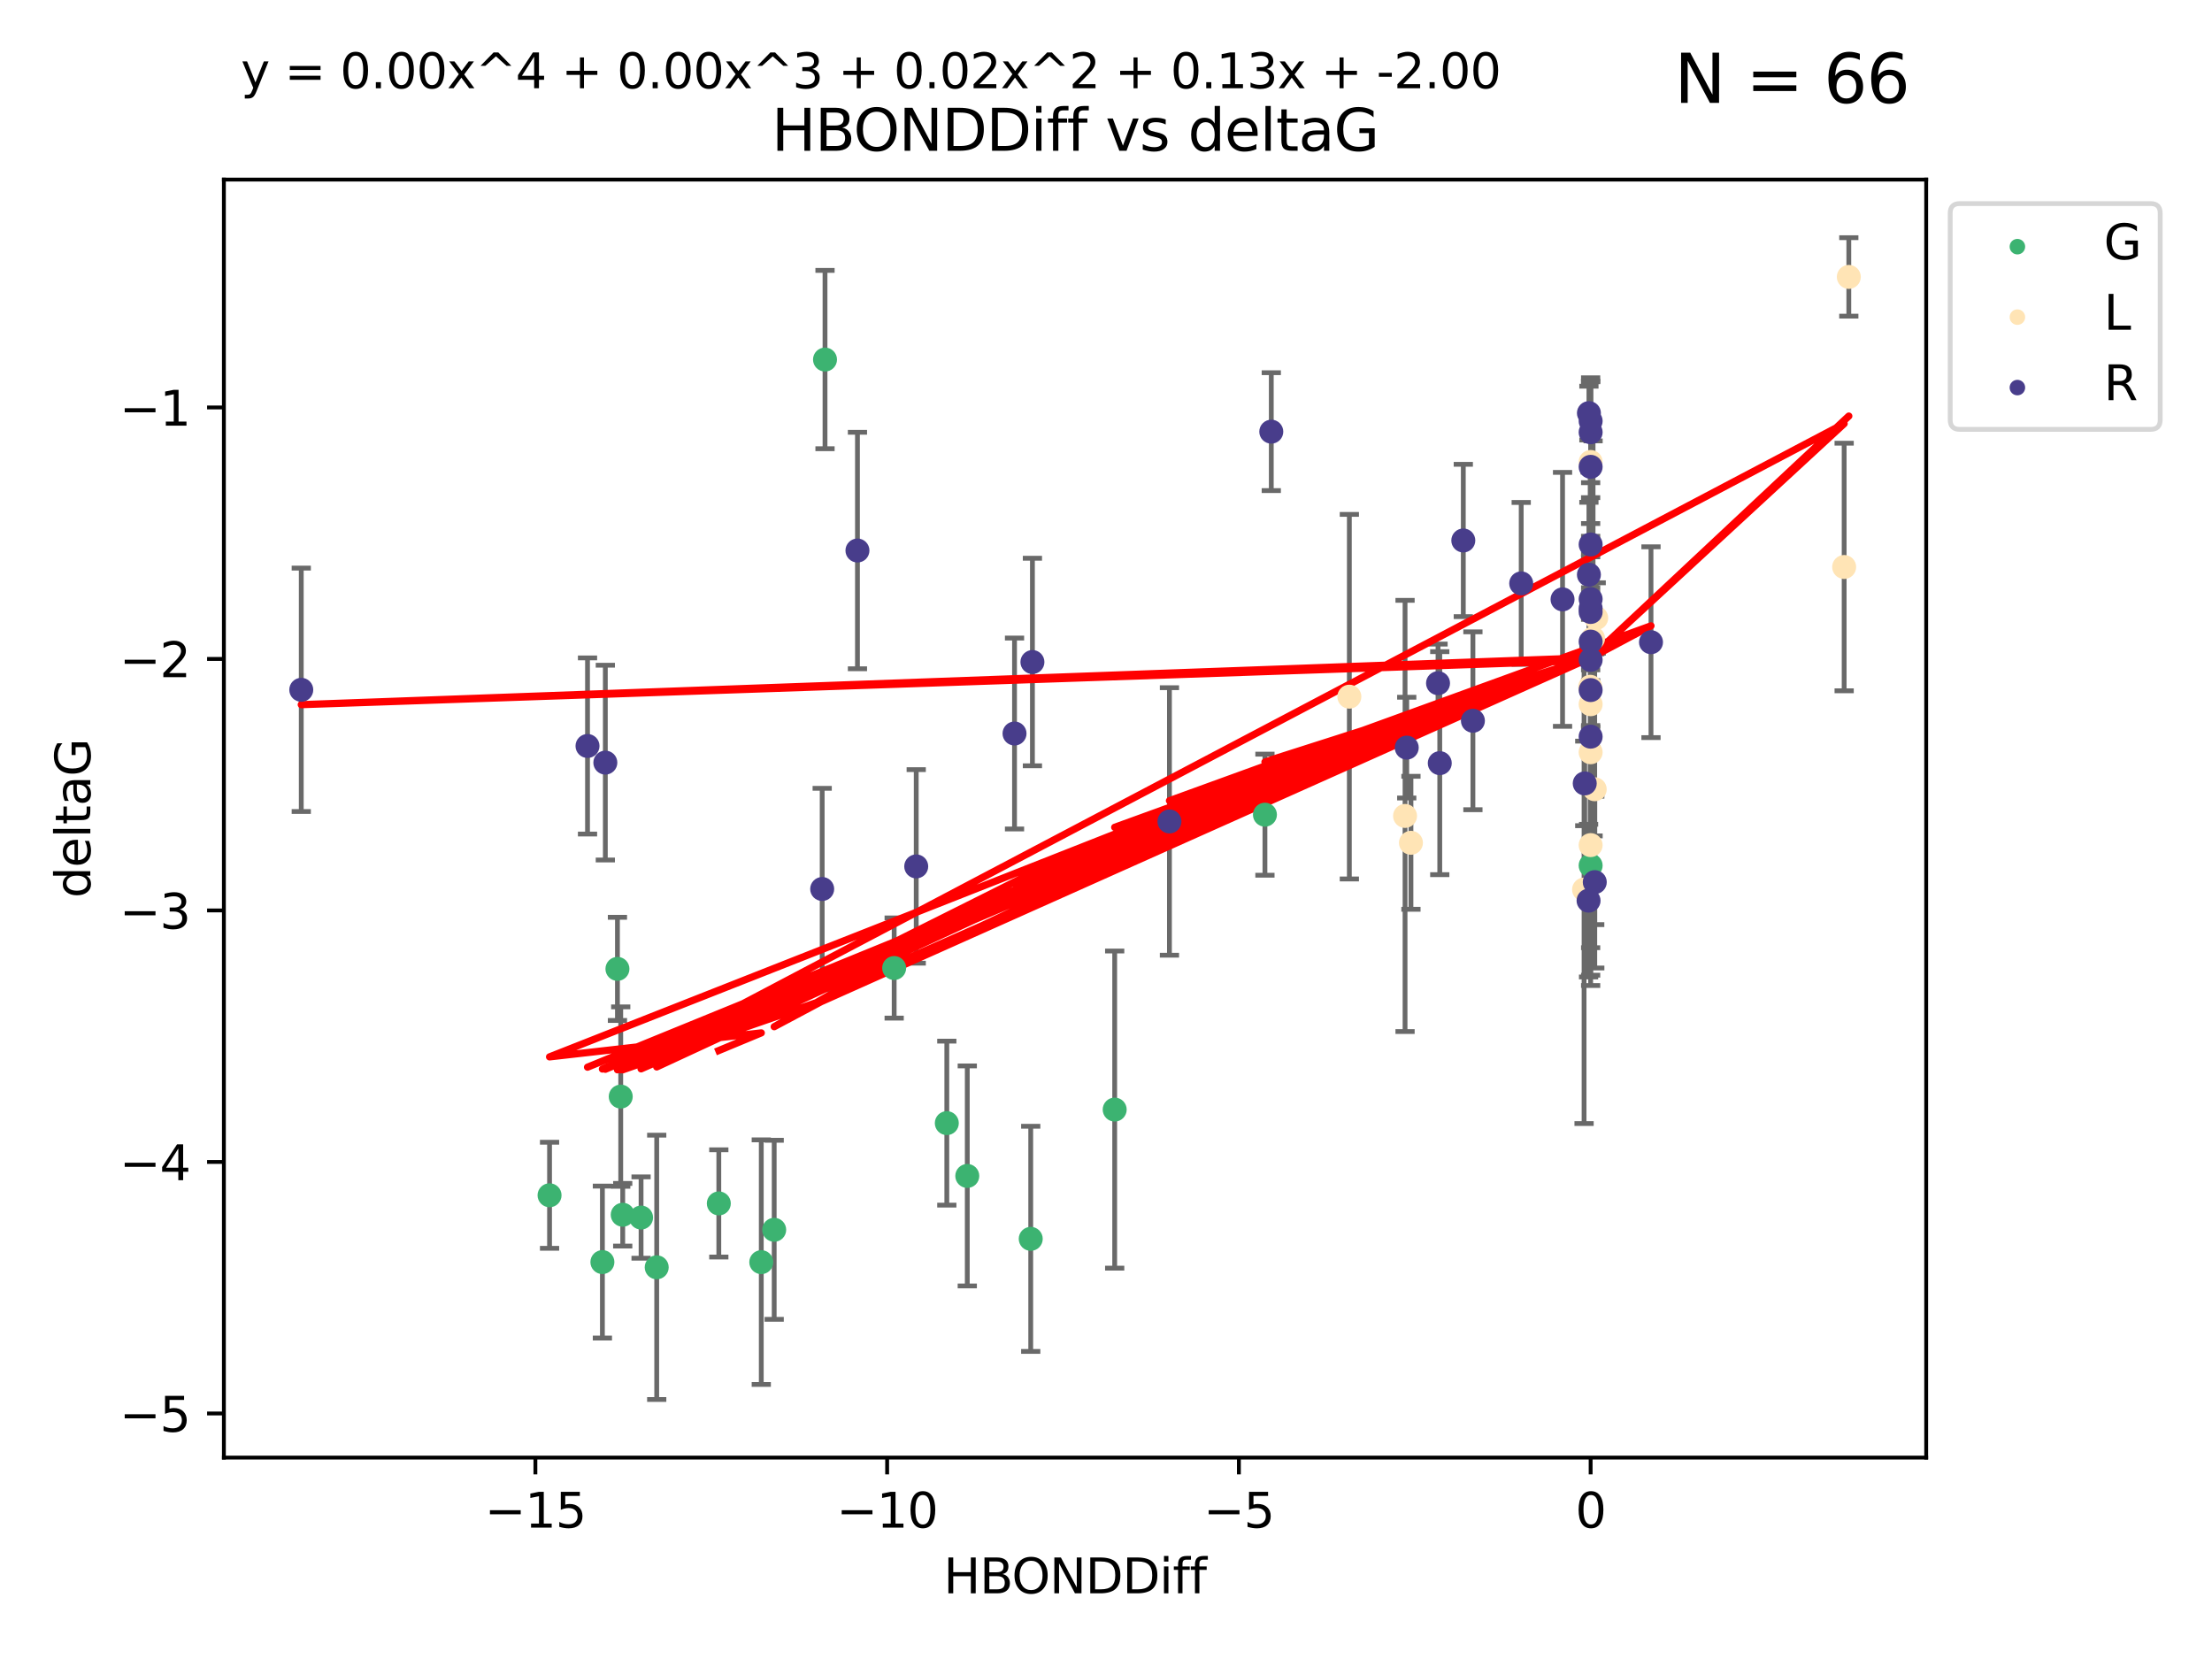 <?xml version="1.0" encoding="utf-8" standalone="no"?>
<!DOCTYPE svg PUBLIC "-//W3C//DTD SVG 1.1//EN"
  "http://www.w3.org/Graphics/SVG/1.1/DTD/svg11.dtd">
<svg xmlns:xlink="http://www.w3.org/1999/xlink" width="460.8pt" height="345.6pt" viewBox="0 0 460.8 345.6" xmlns="http://www.w3.org/2000/svg" version="1.1">
 <defs>
  <style type="text/css">*{stroke-linejoin: round; stroke-linecap: butt}</style>
 </defs>
 <g id="figure_1">
  <g id="patch_1">
   <path d="M 0 345.6 
L 460.8 345.6 
L 460.8 0 
L 0 0 
z
" style="fill: #ffffff"/>
  </g>
  <g id="axes_1">
   <g id="patch_2">
    <path d="M 46.64 303.64 
L 401.26 303.64 
L 401.26 37.411 
L 46.64 37.411 
z
" style="fill: #ffffff"/>
   </g>
   <g id="PathCollection_1">
    <defs>
     <path id="m10fe4243b0" d="M 0 1.118 
C 0.297 1.118 0.581 1 0.791 0.791 
C 1 0.581 1.118 0.297 1.118 0 
C 1.118 -0.297 1 -0.581 0.791 -0.791 
C 0.581 -1 0.297 -1.118 0 -1.118 
C -0.297 -1.118 -0.581 -1 -0.791 -0.791 
C -1 -0.581 -1.118 -0.297 -1.118 0 
C -1.118 0.297 -1 0.581 -0.791 0.791 
C -0.581 1 -0.297 1.118 0 1.118 
z
" style="stroke: #3cb371"/>
    </defs>
    <g clip-path="url(#pf12777d9f5)">
     <use xlink:href="#m10fe4243b0" x="149.742" y="250.694" style="fill: #3cb371; stroke: #3cb371"/>
     <use xlink:href="#m10fe4243b0" x="158.588" y="262.93" style="fill: #3cb371; stroke: #3cb371"/>
     <use xlink:href="#m10fe4243b0" x="114.482" y="248.997" style="fill: #3cb371; stroke: #3cb371"/>
     <use xlink:href="#m10fe4243b0" x="136.806" y="264.006" style="fill: #3cb371; stroke: #3cb371"/>
     <use xlink:href="#m10fe4243b0" x="214.72" y="258.074" style="fill: #3cb371; stroke: #3cb371"/>
     <use xlink:href="#m10fe4243b0" x="133.548" y="253.637" style="fill: #3cb371; stroke: #3cb371"/>
     <use xlink:href="#m10fe4243b0" x="186.272" y="201.658" style="fill: #3cb371; stroke: #3cb371"/>
     <use xlink:href="#m10fe4243b0" x="161.279" y="256.189" style="fill: #3cb371; stroke: #3cb371"/>
     <use xlink:href="#m10fe4243b0" x="171.865" y="74.901" style="fill: #3cb371; stroke: #3cb371"/>
     <use xlink:href="#m10fe4243b0" x="129.724" y="253.055" style="fill: #3cb371; stroke: #3cb371"/>
     <use xlink:href="#m10fe4243b0" x="201.503" y="244.969" style="fill: #3cb371; stroke: #3cb371"/>
     <use xlink:href="#m10fe4243b0" x="125.491" y="262.915" style="fill: #3cb371; stroke: #3cb371"/>
     <use xlink:href="#m10fe4243b0" x="197.238" y="233.968" style="fill: #3cb371; stroke: #3cb371"/>
     <use xlink:href="#m10fe4243b0" x="128.625" y="201.836" style="fill: #3cb371; stroke: #3cb371"/>
     <use xlink:href="#m10fe4243b0" x="129.31" y="228.439" style="fill: #3cb371; stroke: #3cb371"/>
     <use xlink:href="#m10fe4243b0" x="263.509" y="169.713" style="fill: #3cb371; stroke: #3cb371"/>
     <use xlink:href="#m10fe4243b0" x="232.21" y="231.145" style="fill: #3cb371; stroke: #3cb371"/>
     <use xlink:href="#m10fe4243b0" x="331.359" y="180.303" style="fill: #3cb371; stroke: #3cb371"/>
    </g>
   </g>
   <g id="PathCollection_2">
    <defs>
     <path id="mf3237e0214" d="M 0 1.118 
C 0.297 1.118 0.581 1 0.791 0.791 
C 1 0.581 1.118 0.297 1.118 0 
C 1.118 -0.297 1 -0.581 0.791 -0.791 
C 0.581 -1 0.297 -1.118 0 -1.118 
C -0.297 -1.118 -0.581 -1 -0.791 -0.791 
C -1 -0.581 -1.118 -0.297 -1.118 0 
C -1.118 0.297 -1 0.581 -0.791 0.791 
C -0.581 1 -0.297 1.118 0 1.118 
z
" style="stroke: #ffe4b5"/>
    </defs>
    <g clip-path="url(#pf12777d9f5)">
     <use xlink:href="#mf3237e0214" x="293.926" y="175.57" style="fill: #ffe4b5; stroke: #ffe4b5"/>
     <use xlink:href="#mf3237e0214" x="292.699" y="169.975" style="fill: #ffe4b5; stroke: #ffe4b5"/>
     <use xlink:href="#mf3237e0214" x="384.171" y="118.114" style="fill: #ffe4b5; stroke: #ffe4b5"/>
     <use xlink:href="#mf3237e0214" x="331.268" y="143.071" style="fill: #ffe4b5; stroke: #ffe4b5"/>
     <use xlink:href="#mf3237e0214" x="331.359" y="96.238" style="fill: #ffe4b5; stroke: #ffe4b5"/>
     <use xlink:href="#mf3237e0214" x="281.095" y="145.132" style="fill: #ffe4b5; stroke: #ffe4b5"/>
     <use xlink:href="#mf3237e0214" x="331.359" y="176.053" style="fill: #ffe4b5; stroke: #ffe4b5"/>
     <use xlink:href="#mf3237e0214" x="329.989" y="185.314" style="fill: #ffe4b5; stroke: #ffe4b5"/>
     <use xlink:href="#mf3237e0214" x="332.52" y="128.736" style="fill: #ffe4b5; stroke: #ffe4b5"/>
     <use xlink:href="#mf3237e0214" x="331.866" y="132.989" style="fill: #ffe4b5; stroke: #ffe4b5"/>
     <use xlink:href="#mf3237e0214" x="332.208" y="164.417" style="fill: #ffe4b5; stroke: #ffe4b5"/>
     <use xlink:href="#mf3237e0214" x="385.141" y="57.685" style="fill: #ffe4b5; stroke: #ffe4b5"/>
     <use xlink:href="#mf3237e0214" x="331.359" y="156.709" style="fill: #ffe4b5; stroke: #ffe4b5"/>
     <use xlink:href="#mf3237e0214" x="331.359" y="146.704" style="fill: #ffe4b5; stroke: #ffe4b5"/>
    </g>
   </g>
   <g id="PathCollection_3">
    <defs>
     <path id="m2fef9e3916" d="M 0 1.118 
C 0.297 1.118 0.581 1 0.791 0.791 
C 1 0.581 1.118 0.297 1.118 0 
C 1.118 -0.297 1 -0.581 0.791 -0.791 
C 0.581 -1 0.297 -1.118 0 -1.118 
C -0.297 -1.118 -0.581 -1 -0.791 -0.791 
C -1 -0.581 -1.118 -0.297 -1.118 0 
C -1.118 0.297 -1 0.581 -0.791 0.791 
C -0.581 1 -0.297 1.118 0 1.118 
z
" style="stroke: #483d8b"/>
    </defs>
    <g clip-path="url(#pf12777d9f5)">
     <use xlink:href="#m2fef9e3916" x="62.759" y="143.699" style="fill: #483d8b; stroke: #483d8b"/>
     <use xlink:href="#m2fef9e3916" x="331.359" y="127.483" style="fill: #483d8b; stroke: #483d8b"/>
     <use xlink:href="#m2fef9e3916" x="299.93" y="158.979" style="fill: #483d8b; stroke: #483d8b"/>
     <use xlink:href="#m2fef9e3916" x="171.276" y="185.193" style="fill: #483d8b; stroke: #483d8b"/>
     <use xlink:href="#m2fef9e3916" x="331.359" y="133.656" style="fill: #483d8b; stroke: #483d8b"/>
     <use xlink:href="#m2fef9e3916" x="331.002" y="86.058" style="fill: #483d8b; stroke: #483d8b"/>
     <use xlink:href="#m2fef9e3916" x="330.13" y="163.201" style="fill: #483d8b; stroke: #483d8b"/>
     <use xlink:href="#m2fef9e3916" x="331.359" y="153.462" style="fill: #483d8b; stroke: #483d8b"/>
     <use xlink:href="#m2fef9e3916" x="178.623" y="114.683" style="fill: #483d8b; stroke: #483d8b"/>
     <use xlink:href="#m2fef9e3916" x="325.507" y="124.86" style="fill: #483d8b; stroke: #483d8b"/>
     <use xlink:href="#m2fef9e3916" x="331" y="119.716" style="fill: #483d8b; stroke: #483d8b"/>
     <use xlink:href="#m2fef9e3916" x="190.866" y="180.487" style="fill: #483d8b; stroke: #483d8b"/>
     <use xlink:href="#m2fef9e3916" x="331.359" y="90.044" style="fill: #483d8b; stroke: #483d8b"/>
     <use xlink:href="#m2fef9e3916" x="215.073" y="137.913" style="fill: #483d8b; stroke: #483d8b"/>
     <use xlink:href="#m2fef9e3916" x="331.359" y="137.465" style="fill: #483d8b; stroke: #483d8b"/>
     <use xlink:href="#m2fef9e3916" x="304.833" y="112.59" style="fill: #483d8b; stroke: #483d8b"/>
     <use xlink:href="#m2fef9e3916" x="332.221" y="183.764" style="fill: #483d8b; stroke: #483d8b"/>
     <use xlink:href="#m2fef9e3916" x="211.344" y="152.804" style="fill: #483d8b; stroke: #483d8b"/>
     <use xlink:href="#m2fef9e3916" x="293.049" y="155.744" style="fill: #483d8b; stroke: #483d8b"/>
     <use xlink:href="#m2fef9e3916" x="126.102" y="158.866" style="fill: #483d8b; stroke: #483d8b"/>
     <use xlink:href="#m2fef9e3916" x="331.359" y="97.249" style="fill: #483d8b; stroke: #483d8b"/>
     <use xlink:href="#m2fef9e3916" x="343.932" y="133.784" style="fill: #483d8b; stroke: #483d8b"/>
     <use xlink:href="#m2fef9e3916" x="243.617" y="171.123" style="fill: #483d8b; stroke: #483d8b"/>
     <use xlink:href="#m2fef9e3916" x="331.359" y="124.794" style="fill: #483d8b; stroke: #483d8b"/>
     <use xlink:href="#m2fef9e3916" x="122.39" y="155.401" style="fill: #483d8b; stroke: #483d8b"/>
     <use xlink:href="#m2fef9e3916" x="331.359" y="87.707" style="fill: #483d8b; stroke: #483d8b"/>
     <use xlink:href="#m2fef9e3916" x="299.568" y="142.319" style="fill: #483d8b; stroke: #483d8b"/>
     <use xlink:href="#m2fef9e3916" x="316.895" y="121.532" style="fill: #483d8b; stroke: #483d8b"/>
     <use xlink:href="#m2fef9e3916" x="306.835" y="150.149" style="fill: #483d8b; stroke: #483d8b"/>
     <use xlink:href="#m2fef9e3916" x="331.359" y="143.755" style="fill: #483d8b; stroke: #483d8b"/>
     <use xlink:href="#m2fef9e3916" x="264.832" y="89.923" style="fill: #483d8b; stroke: #483d8b"/>
     <use xlink:href="#m2fef9e3916" x="331.359" y="113.422" style="fill: #483d8b; stroke: #483d8b"/>
     <use xlink:href="#m2fef9e3916" x="330.927" y="187.62" style="fill: #483d8b; stroke: #483d8b"/>
     <use xlink:href="#m2fef9e3916" x="331.359" y="126.741" style="fill: #483d8b; stroke: #483d8b"/>
    </g>
   </g>
   <g id="matplotlib.axis_1">
    <g id="xtick_1">
     <g id="line2d_1">
      <defs>
       <path id="m570cec8654" d="M 0 0 
L 0 3.5 
" style="stroke: #000000; stroke-width: 0.8"/>
      </defs>
      <g>
       <use xlink:href="#m570cec8654" x="111.532" y="303.64" style="stroke: #000000; stroke-width: 0.8"/>
      </g>
     </g>
     <g id="text_1">
      <!-- −15 -->
      <g transform="translate(100.979 318.238)scale(0.1 -0.1)">
       <defs>
        <path id="DejaVuSans-2212" d="M 678 2272 
L 4684 2272 
L 4684 1741 
L 678 1741 
L 678 2272 
z
" transform="scale(0.016)"/>
        <path id="DejaVuSans-31" d="M 794 531 
L 1825 531 
L 1825 4091 
L 703 3866 
L 703 4441 
L 1819 4666 
L 2450 4666 
L 2450 531 
L 3481 531 
L 3481 0 
L 794 0 
L 794 531 
z
" transform="scale(0.016)"/>
        <path id="DejaVuSans-35" d="M 691 4666 
L 3169 4666 
L 3169 4134 
L 1269 4134 
L 1269 2991 
Q 1406 3038 1543 3061 
Q 1681 3084 1819 3084 
Q 2600 3084 3056 2656 
Q 3513 2228 3513 1497 
Q 3513 744 3044 326 
Q 2575 -91 1722 -91 
Q 1428 -91 1123 -41 
Q 819 9 494 109 
L 494 744 
Q 775 591 1075 516 
Q 1375 441 1709 441 
Q 2250 441 2565 725 
Q 2881 1009 2881 1497 
Q 2881 1984 2565 2268 
Q 2250 2553 1709 2553 
Q 1456 2553 1204 2497 
Q 953 2441 691 2322 
L 691 4666 
z
" transform="scale(0.016)"/>
       </defs>
       <use xlink:href="#DejaVuSans-2212"/>
       <use xlink:href="#DejaVuSans-31" x="83.789"/>
       <use xlink:href="#DejaVuSans-35" x="147.412"/>
      </g>
     </g>
    </g>
    <g id="xtick_2">
     <g id="line2d_2">
      <g>
       <use xlink:href="#m570cec8654" x="184.807" y="303.64" style="stroke: #000000; stroke-width: 0.8"/>
      </g>
     </g>
     <g id="text_2">
      <!-- −10 -->
      <g transform="translate(174.255 318.238)scale(0.1 -0.1)">
       <defs>
        <path id="DejaVuSans-30" d="M 2034 4250 
Q 1547 4250 1301 3770 
Q 1056 3291 1056 2328 
Q 1056 1369 1301 889 
Q 1547 409 2034 409 
Q 2525 409 2770 889 
Q 3016 1369 3016 2328 
Q 3016 3291 2770 3770 
Q 2525 4250 2034 4250 
z
M 2034 4750 
Q 2819 4750 3233 4129 
Q 3647 3509 3647 2328 
Q 3647 1150 3233 529 
Q 2819 -91 2034 -91 
Q 1250 -91 836 529 
Q 422 1150 422 2328 
Q 422 3509 836 4129 
Q 1250 4750 2034 4750 
z
" transform="scale(0.016)"/>
       </defs>
       <use xlink:href="#DejaVuSans-2212"/>
       <use xlink:href="#DejaVuSans-31" x="83.789"/>
       <use xlink:href="#DejaVuSans-30" x="147.412"/>
      </g>
     </g>
    </g>
    <g id="xtick_3">
     <g id="line2d_3">
      <g>
       <use xlink:href="#m570cec8654" x="258.083" y="303.64" style="stroke: #000000; stroke-width: 0.8"/>
      </g>
     </g>
     <g id="text_3">
      <!-- −5 -->
      <g transform="translate(250.712 318.238)scale(0.1 -0.1)">
       <use xlink:href="#DejaVuSans-2212"/>
       <use xlink:href="#DejaVuSans-35" x="83.789"/>
      </g>
     </g>
    </g>
    <g id="xtick_4">
     <g id="line2d_4">
      <g>
       <use xlink:href="#m570cec8654" x="331.359" y="303.64" style="stroke: #000000; stroke-width: 0.8"/>
      </g>
     </g>
     <g id="text_4">
      <!-- 0 -->
      <g transform="translate(328.178 318.238)scale(0.1 -0.1)">
       <use xlink:href="#DejaVuSans-30"/>
      </g>
     </g>
    </g>
    <g id="text_5">
     <!-- HBONDDiff -->
     <g transform="translate(196.561 331.917)scale(0.1 -0.1)">
      <defs>
       <path id="DejaVuSans-48" d="M 628 4666 
L 1259 4666 
L 1259 2753 
L 3553 2753 
L 3553 4666 
L 4184 4666 
L 4184 0 
L 3553 0 
L 3553 2222 
L 1259 2222 
L 1259 0 
L 628 0 
L 628 4666 
z
" transform="scale(0.016)"/>
       <path id="DejaVuSans-42" d="M 1259 2228 
L 1259 519 
L 2272 519 
Q 2781 519 3026 730 
Q 3272 941 3272 1375 
Q 3272 1813 3026 2020 
Q 2781 2228 2272 2228 
L 1259 2228 
z
M 1259 4147 
L 1259 2741 
L 2194 2741 
Q 2656 2741 2882 2914 
Q 3109 3088 3109 3444 
Q 3109 3797 2882 3972 
Q 2656 4147 2194 4147 
L 1259 4147 
z
M 628 4666 
L 2241 4666 
Q 2963 4666 3353 4366 
Q 3744 4066 3744 3513 
Q 3744 3084 3544 2831 
Q 3344 2578 2956 2516 
Q 3422 2416 3680 2098 
Q 3938 1781 3938 1306 
Q 3938 681 3513 340 
Q 3088 0 2303 0 
L 628 0 
L 628 4666 
z
" transform="scale(0.016)"/>
       <path id="DejaVuSans-4f" d="M 2522 4238 
Q 1834 4238 1429 3725 
Q 1025 3213 1025 2328 
Q 1025 1447 1429 934 
Q 1834 422 2522 422 
Q 3209 422 3611 934 
Q 4013 1447 4013 2328 
Q 4013 3213 3611 3725 
Q 3209 4238 2522 4238 
z
M 2522 4750 
Q 3503 4750 4090 4092 
Q 4678 3434 4678 2328 
Q 4678 1225 4090 567 
Q 3503 -91 2522 -91 
Q 1538 -91 948 565 
Q 359 1222 359 2328 
Q 359 3434 948 4092 
Q 1538 4750 2522 4750 
z
" transform="scale(0.016)"/>
       <path id="DejaVuSans-4e" d="M 628 4666 
L 1478 4666 
L 3547 763 
L 3547 4666 
L 4159 4666 
L 4159 0 
L 3309 0 
L 1241 3903 
L 1241 0 
L 628 0 
L 628 4666 
z
" transform="scale(0.016)"/>
       <path id="DejaVuSans-44" d="M 1259 4147 
L 1259 519 
L 2022 519 
Q 2988 519 3436 956 
Q 3884 1394 3884 2338 
Q 3884 3275 3436 3711 
Q 2988 4147 2022 4147 
L 1259 4147 
z
M 628 4666 
L 1925 4666 
Q 3281 4666 3915 4102 
Q 4550 3538 4550 2338 
Q 4550 1131 3912 565 
Q 3275 0 1925 0 
L 628 0 
L 628 4666 
z
" transform="scale(0.016)"/>
       <path id="DejaVuSans-69" d="M 603 3500 
L 1178 3500 
L 1178 0 
L 603 0 
L 603 3500 
z
M 603 4863 
L 1178 4863 
L 1178 4134 
L 603 4134 
L 603 4863 
z
" transform="scale(0.016)"/>
       <path id="DejaVuSans-66" d="M 2375 4863 
L 2375 4384 
L 1825 4384 
Q 1516 4384 1395 4259 
Q 1275 4134 1275 3809 
L 1275 3500 
L 2222 3500 
L 2222 3053 
L 1275 3053 
L 1275 0 
L 697 0 
L 697 3053 
L 147 3053 
L 147 3500 
L 697 3500 
L 697 3744 
Q 697 4328 969 4595 
Q 1241 4863 1831 4863 
L 2375 4863 
z
" transform="scale(0.016)"/>
      </defs>
      <use xlink:href="#DejaVuSans-48"/>
      <use xlink:href="#DejaVuSans-42" x="75.195"/>
      <use xlink:href="#DejaVuSans-4f" x="142.049"/>
      <use xlink:href="#DejaVuSans-4e" x="220.76"/>
      <use xlink:href="#DejaVuSans-44" x="295.564"/>
      <use xlink:href="#DejaVuSans-44" x="372.566"/>
      <use xlink:href="#DejaVuSans-69" x="449.568"/>
      <use xlink:href="#DejaVuSans-66" x="477.352"/>
      <use xlink:href="#DejaVuSans-66" x="512.557"/>
     </g>
    </g>
   </g>
   <g id="matplotlib.axis_2">
    <g id="ytick_1">
     <g id="line2d_5">
      <defs>
       <path id="ma5cc51b45f" d="M 0 0 
L -3.5 0 
" style="stroke: #000000; stroke-width: 0.8"/>
      </defs>
      <g>
       <use xlink:href="#ma5cc51b45f" x="46.64" y="294.452" style="stroke: #000000; stroke-width: 0.8"/>
      </g>
     </g>
     <g id="text_6">
      <!-- −5 -->
      <g transform="translate(24.898 298.251)scale(0.1 -0.1)">
       <use xlink:href="#DejaVuSans-2212"/>
       <use xlink:href="#DejaVuSans-35" x="83.789"/>
      </g>
     </g>
    </g>
    <g id="ytick_2">
     <g id="line2d_6">
      <g>
       <use xlink:href="#ma5cc51b45f" x="46.64" y="242.057" style="stroke: #000000; stroke-width: 0.8"/>
      </g>
     </g>
     <g id="text_7">
      <!-- −4 -->
      <g transform="translate(24.898 245.857)scale(0.1 -0.1)">
       <defs>
        <path id="DejaVuSans-34" d="M 2419 4116 
L 825 1625 
L 2419 1625 
L 2419 4116 
z
M 2253 4666 
L 3047 4666 
L 3047 1625 
L 3713 1625 
L 3713 1100 
L 3047 1100 
L 3047 0 
L 2419 0 
L 2419 1100 
L 313 1100 
L 313 1709 
L 2253 4666 
z
" transform="scale(0.016)"/>
       </defs>
       <use xlink:href="#DejaVuSans-2212"/>
       <use xlink:href="#DejaVuSans-34" x="83.789"/>
      </g>
     </g>
    </g>
    <g id="ytick_3">
     <g id="line2d_7">
      <g>
       <use xlink:href="#ma5cc51b45f" x="46.64" y="189.663" style="stroke: #000000; stroke-width: 0.8"/>
      </g>
     </g>
     <g id="text_8">
      <!-- −3 -->
      <g transform="translate(24.898 193.462)scale(0.1 -0.1)">
       <defs>
        <path id="DejaVuSans-33" d="M 2597 2516 
Q 3050 2419 3304 2112 
Q 3559 1806 3559 1356 
Q 3559 666 3084 287 
Q 2609 -91 1734 -91 
Q 1441 -91 1130 -33 
Q 819 25 488 141 
L 488 750 
Q 750 597 1062 519 
Q 1375 441 1716 441 
Q 2309 441 2620 675 
Q 2931 909 2931 1356 
Q 2931 1769 2642 2001 
Q 2353 2234 1838 2234 
L 1294 2234 
L 1294 2753 
L 1863 2753 
Q 2328 2753 2575 2939 
Q 2822 3125 2822 3475 
Q 2822 3834 2567 4026 
Q 2313 4219 1838 4219 
Q 1578 4219 1281 4162 
Q 984 4106 628 3988 
L 628 4550 
Q 988 4650 1302 4700 
Q 1616 4750 1894 4750 
Q 2613 4750 3031 4423 
Q 3450 4097 3450 3541 
Q 3450 3153 3228 2886 
Q 3006 2619 2597 2516 
z
" transform="scale(0.016)"/>
       </defs>
       <use xlink:href="#DejaVuSans-2212"/>
       <use xlink:href="#DejaVuSans-33" x="83.789"/>
      </g>
     </g>
    </g>
    <g id="ytick_4">
     <g id="line2d_8">
      <g>
       <use xlink:href="#ma5cc51b45f" x="46.64" y="137.269" style="stroke: #000000; stroke-width: 0.8"/>
      </g>
     </g>
     <g id="text_9">
      <!-- −2 -->
      <g transform="translate(24.898 141.068)scale(0.1 -0.1)">
       <defs>
        <path id="DejaVuSans-32" d="M 1228 531 
L 3431 531 
L 3431 0 
L 469 0 
L 469 531 
Q 828 903 1448 1529 
Q 2069 2156 2228 2338 
Q 2531 2678 2651 2914 
Q 2772 3150 2772 3378 
Q 2772 3750 2511 3984 
Q 2250 4219 1831 4219 
Q 1534 4219 1204 4116 
Q 875 4013 500 3803 
L 500 4441 
Q 881 4594 1212 4672 
Q 1544 4750 1819 4750 
Q 2544 4750 2975 4387 
Q 3406 4025 3406 3419 
Q 3406 3131 3298 2873 
Q 3191 2616 2906 2266 
Q 2828 2175 2409 1742 
Q 1991 1309 1228 531 
z
" transform="scale(0.016)"/>
       </defs>
       <use xlink:href="#DejaVuSans-2212"/>
       <use xlink:href="#DejaVuSans-32" x="83.789"/>
      </g>
     </g>
    </g>
    <g id="ytick_5">
     <g id="line2d_9">
      <g>
       <use xlink:href="#ma5cc51b45f" x="46.64" y="84.875" style="stroke: #000000; stroke-width: 0.8"/>
      </g>
     </g>
     <g id="text_10">
      <!-- −1 -->
      <g transform="translate(24.898 88.674)scale(0.1 -0.1)">
       <use xlink:href="#DejaVuSans-2212"/>
       <use xlink:href="#DejaVuSans-31" x="83.789"/>
      </g>
     </g>
    </g>
    <g id="text_11">
     <!-- deltaG -->
     <g transform="translate(18.818 187.064)rotate(-90)scale(0.1 -0.1)">
      <defs>
       <path id="DejaVuSans-64" d="M 2906 2969 
L 2906 4863 
L 3481 4863 
L 3481 0 
L 2906 0 
L 2906 525 
Q 2725 213 2448 61 
Q 2172 -91 1784 -91 
Q 1150 -91 751 415 
Q 353 922 353 1747 
Q 353 2572 751 3078 
Q 1150 3584 1784 3584 
Q 2172 3584 2448 3432 
Q 2725 3281 2906 2969 
z
M 947 1747 
Q 947 1113 1208 752 
Q 1469 391 1925 391 
Q 2381 391 2643 752 
Q 2906 1113 2906 1747 
Q 2906 2381 2643 2742 
Q 2381 3103 1925 3103 
Q 1469 3103 1208 2742 
Q 947 2381 947 1747 
z
" transform="scale(0.016)"/>
       <path id="DejaVuSans-65" d="M 3597 1894 
L 3597 1613 
L 953 1613 
Q 991 1019 1311 708 
Q 1631 397 2203 397 
Q 2534 397 2845 478 
Q 3156 559 3463 722 
L 3463 178 
Q 3153 47 2828 -22 
Q 2503 -91 2169 -91 
Q 1331 -91 842 396 
Q 353 884 353 1716 
Q 353 2575 817 3079 
Q 1281 3584 2069 3584 
Q 2775 3584 3186 3129 
Q 3597 2675 3597 1894 
z
M 3022 2063 
Q 3016 2534 2758 2815 
Q 2500 3097 2075 3097 
Q 1594 3097 1305 2825 
Q 1016 2553 972 2059 
L 3022 2063 
z
" transform="scale(0.016)"/>
       <path id="DejaVuSans-6c" d="M 603 4863 
L 1178 4863 
L 1178 0 
L 603 0 
L 603 4863 
z
" transform="scale(0.016)"/>
       <path id="DejaVuSans-74" d="M 1172 4494 
L 1172 3500 
L 2356 3500 
L 2356 3053 
L 1172 3053 
L 1172 1153 
Q 1172 725 1289 603 
Q 1406 481 1766 481 
L 2356 481 
L 2356 0 
L 1766 0 
Q 1100 0 847 248 
Q 594 497 594 1153 
L 594 3053 
L 172 3053 
L 172 3500 
L 594 3500 
L 594 4494 
L 1172 4494 
z
" transform="scale(0.016)"/>
       <path id="DejaVuSans-61" d="M 2194 1759 
Q 1497 1759 1228 1600 
Q 959 1441 959 1056 
Q 959 750 1161 570 
Q 1363 391 1709 391 
Q 2188 391 2477 730 
Q 2766 1069 2766 1631 
L 2766 1759 
L 2194 1759 
z
M 3341 1997 
L 3341 0 
L 2766 0 
L 2766 531 
Q 2569 213 2275 61 
Q 1981 -91 1556 -91 
Q 1019 -91 701 211 
Q 384 513 384 1019 
Q 384 1609 779 1909 
Q 1175 2209 1959 2209 
L 2766 2209 
L 2766 2266 
Q 2766 2663 2505 2880 
Q 2244 3097 1772 3097 
Q 1472 3097 1187 3025 
Q 903 2953 641 2809 
L 641 3341 
Q 956 3463 1253 3523 
Q 1550 3584 1831 3584 
Q 2591 3584 2966 3190 
Q 3341 2797 3341 1997 
z
" transform="scale(0.016)"/>
       <path id="DejaVuSans-47" d="M 3809 666 
L 3809 1919 
L 2778 1919 
L 2778 2438 
L 4434 2438 
L 4434 434 
Q 4069 175 3628 42 
Q 3188 -91 2688 -91 
Q 1594 -91 976 548 
Q 359 1188 359 2328 
Q 359 3472 976 4111 
Q 1594 4750 2688 4750 
Q 3144 4750 3555 4637 
Q 3966 4525 4313 4306 
L 4313 3634 
Q 3963 3931 3569 4081 
Q 3175 4231 2741 4231 
Q 1884 4231 1454 3753 
Q 1025 3275 1025 2328 
Q 1025 1384 1454 906 
Q 1884 428 2741 428 
Q 3075 428 3337 486 
Q 3600 544 3809 666 
z
" transform="scale(0.016)"/>
      </defs>
      <use xlink:href="#DejaVuSans-64"/>
      <use xlink:href="#DejaVuSans-65" x="63.477"/>
      <use xlink:href="#DejaVuSans-6c" x="125"/>
      <use xlink:href="#DejaVuSans-74" x="152.783"/>
      <use xlink:href="#DejaVuSans-61" x="191.992"/>
      <use xlink:href="#DejaVuSans-47" x="253.271"/>
     </g>
    </g>
   </g>
   <g id="LineCollection_1">
    <path d="M 149.742 261.865 
L 149.742 239.523 
" clip-path="url(#pf12777d9f5)" style="fill: none; stroke: #696969"/>
    <path d="M 158.588 288.405 
L 158.588 237.455 
" clip-path="url(#pf12777d9f5)" style="fill: none; stroke: #696969"/>
    <path d="M 114.482 260.044 
L 114.482 237.949 
" clip-path="url(#pf12777d9f5)" style="fill: none; stroke: #696969"/>
    <path d="M 136.806 291.539 
L 136.806 236.473 
" clip-path="url(#pf12777d9f5)" style="fill: none; stroke: #696969"/>
    <path d="M 214.72 281.527 
L 214.72 234.621 
" clip-path="url(#pf12777d9f5)" style="fill: none; stroke: #696969"/>
    <path d="M 133.548 262.109 
L 133.548 245.165 
" clip-path="url(#pf12777d9f5)" style="fill: none; stroke: #696969"/>
    <path d="M 186.272 212.091 
L 186.272 191.226 
" clip-path="url(#pf12777d9f5)" style="fill: none; stroke: #696969"/>
    <path d="M 161.279 274.839 
L 161.279 237.54 
" clip-path="url(#pf12777d9f5)" style="fill: none; stroke: #696969"/>
    <path d="M 171.865 93.475 
L 171.865 56.326 
" clip-path="url(#pf12777d9f5)" style="fill: none; stroke: #696969"/>
    <path d="M 129.724 259.579 
L 129.724 246.532 
" clip-path="url(#pf12777d9f5)" style="fill: none; stroke: #696969"/>
    <path d="M 201.503 267.888 
L 201.503 222.051 
" clip-path="url(#pf12777d9f5)" style="fill: none; stroke: #696969"/>
    <path d="M 125.491 278.743 
L 125.491 247.087 
" clip-path="url(#pf12777d9f5)" style="fill: none; stroke: #696969"/>
    <path d="M 197.238 251.046 
L 197.238 216.89 
" clip-path="url(#pf12777d9f5)" style="fill: none; stroke: #696969"/>
    <path d="M 128.625 212.583 
L 128.625 191.089 
" clip-path="url(#pf12777d9f5)" style="fill: none; stroke: #696969"/>
    <path d="M 129.31 247.124 
L 129.31 209.753 
" clip-path="url(#pf12777d9f5)" style="fill: none; stroke: #696969"/>
    <path d="M 263.509 182.324 
L 263.509 157.102 
" clip-path="url(#pf12777d9f5)" style="fill: none; stroke: #696969"/>
    <path d="M 232.21 264.181 
L 232.21 198.11 
" clip-path="url(#pf12777d9f5)" style="fill: none; stroke: #696969"/>
    <path d="M 331.359 203.148 
L 331.359 157.457 
" clip-path="url(#pf12777d9f5)" style="fill: none; stroke: #696969"/>
   </g>
   <g id="line2d_10">
    <defs>
     <path id="m9035217fd5" d="M 2 0 
L -2 -0 
" style="stroke: #696969"/>
    </defs>
    <g clip-path="url(#pf12777d9f5)">
     <use xlink:href="#m9035217fd5" x="149.742" y="261.865" style="fill: #696969; stroke: #696969"/>
     <use xlink:href="#m9035217fd5" x="158.588" y="288.405" style="fill: #696969; stroke: #696969"/>
     <use xlink:href="#m9035217fd5" x="114.482" y="260.044" style="fill: #696969; stroke: #696969"/>
     <use xlink:href="#m9035217fd5" x="136.806" y="291.539" style="fill: #696969; stroke: #696969"/>
     <use xlink:href="#m9035217fd5" x="214.72" y="281.527" style="fill: #696969; stroke: #696969"/>
     <use xlink:href="#m9035217fd5" x="133.548" y="262.109" style="fill: #696969; stroke: #696969"/>
     <use xlink:href="#m9035217fd5" x="186.272" y="212.091" style="fill: #696969; stroke: #696969"/>
     <use xlink:href="#m9035217fd5" x="161.279" y="274.839" style="fill: #696969; stroke: #696969"/>
     <use xlink:href="#m9035217fd5" x="171.865" y="93.475" style="fill: #696969; stroke: #696969"/>
     <use xlink:href="#m9035217fd5" x="129.724" y="259.579" style="fill: #696969; stroke: #696969"/>
     <use xlink:href="#m9035217fd5" x="201.503" y="267.888" style="fill: #696969; stroke: #696969"/>
     <use xlink:href="#m9035217fd5" x="125.491" y="278.743" style="fill: #696969; stroke: #696969"/>
     <use xlink:href="#m9035217fd5" x="197.238" y="251.046" style="fill: #696969; stroke: #696969"/>
     <use xlink:href="#m9035217fd5" x="128.625" y="212.583" style="fill: #696969; stroke: #696969"/>
     <use xlink:href="#m9035217fd5" x="129.31" y="247.124" style="fill: #696969; stroke: #696969"/>
     <use xlink:href="#m9035217fd5" x="263.509" y="182.324" style="fill: #696969; stroke: #696969"/>
     <use xlink:href="#m9035217fd5" x="232.21" y="264.181" style="fill: #696969; stroke: #696969"/>
     <use xlink:href="#m9035217fd5" x="331.359" y="203.148" style="fill: #696969; stroke: #696969"/>
    </g>
   </g>
   <g id="line2d_11">
    <g clip-path="url(#pf12777d9f5)">
     <use xlink:href="#m9035217fd5" x="149.742" y="239.523" style="fill: #696969; stroke: #696969"/>
     <use xlink:href="#m9035217fd5" x="158.588" y="237.455" style="fill: #696969; stroke: #696969"/>
     <use xlink:href="#m9035217fd5" x="114.482" y="237.949" style="fill: #696969; stroke: #696969"/>
     <use xlink:href="#m9035217fd5" x="136.806" y="236.473" style="fill: #696969; stroke: #696969"/>
     <use xlink:href="#m9035217fd5" x="214.72" y="234.621" style="fill: #696969; stroke: #696969"/>
     <use xlink:href="#m9035217fd5" x="133.548" y="245.165" style="fill: #696969; stroke: #696969"/>
     <use xlink:href="#m9035217fd5" x="186.272" y="191.226" style="fill: #696969; stroke: #696969"/>
     <use xlink:href="#m9035217fd5" x="161.279" y="237.54" style="fill: #696969; stroke: #696969"/>
     <use xlink:href="#m9035217fd5" x="171.865" y="56.326" style="fill: #696969; stroke: #696969"/>
     <use xlink:href="#m9035217fd5" x="129.724" y="246.532" style="fill: #696969; stroke: #696969"/>
     <use xlink:href="#m9035217fd5" x="201.503" y="222.051" style="fill: #696969; stroke: #696969"/>
     <use xlink:href="#m9035217fd5" x="125.491" y="247.087" style="fill: #696969; stroke: #696969"/>
     <use xlink:href="#m9035217fd5" x="197.238" y="216.89" style="fill: #696969; stroke: #696969"/>
     <use xlink:href="#m9035217fd5" x="128.625" y="191.089" style="fill: #696969; stroke: #696969"/>
     <use xlink:href="#m9035217fd5" x="129.31" y="209.753" style="fill: #696969; stroke: #696969"/>
     <use xlink:href="#m9035217fd5" x="263.509" y="157.102" style="fill: #696969; stroke: #696969"/>
     <use xlink:href="#m9035217fd5" x="232.21" y="198.11" style="fill: #696969; stroke: #696969"/>
     <use xlink:href="#m9035217fd5" x="331.359" y="157.457" style="fill: #696969; stroke: #696969"/>
    </g>
   </g>
   <g id="LineCollection_2">
    <path d="M 293.926 189.421 
L 293.926 161.719 
" clip-path="url(#pf12777d9f5)" style="fill: none; stroke: #696969"/>
    <path d="M 292.699 214.886 
L 292.699 125.064 
" clip-path="url(#pf12777d9f5)" style="fill: none; stroke: #696969"/>
    <path d="M 384.171 143.905 
L 384.171 92.324 
" clip-path="url(#pf12777d9f5)" style="fill: none; stroke: #696969"/>
    <path d="M 331.268 187.786 
L 331.268 98.355 
" clip-path="url(#pf12777d9f5)" style="fill: none; stroke: #696969"/>
    <path d="M 331.359 113.054 
L 331.359 79.421 
" clip-path="url(#pf12777d9f5)" style="fill: none; stroke: #696969"/>
    <path d="M 281.095 183.102 
L 281.095 107.161 
" clip-path="url(#pf12777d9f5)" style="fill: none; stroke: #696969"/>
    <path d="M 331.359 205.301 
L 331.359 146.805 
" clip-path="url(#pf12777d9f5)" style="fill: none; stroke: #696969"/>
    <path d="M 329.989 234.06 
L 329.989 136.568 
" clip-path="url(#pf12777d9f5)" style="fill: none; stroke: #696969"/>
    <path d="M 332.52 136.064 
L 332.52 121.407 
" clip-path="url(#pf12777d9f5)" style="fill: none; stroke: #696969"/>
    <path d="M 331.866 174.133 
L 331.866 91.846 
" clip-path="url(#pf12777d9f5)" style="fill: none; stroke: #696969"/>
    <path d="M 332.208 192.614 
L 332.208 136.221 
" clip-path="url(#pf12777d9f5)" style="fill: none; stroke: #696969"/>
    <path d="M 385.141 65.858 
L 385.141 49.513 
" clip-path="url(#pf12777d9f5)" style="fill: none; stroke: #696969"/>
    <path d="M 331.359 197.425 
L 331.359 115.993 
" clip-path="url(#pf12777d9f5)" style="fill: none; stroke: #696969"/>
    <path d="M 331.359 184.348 
L 331.359 109.06 
" clip-path="url(#pf12777d9f5)" style="fill: none; stroke: #696969"/>
   </g>
   <g id="line2d_12">
    <g clip-path="url(#pf12777d9f5)">
     <use xlink:href="#m9035217fd5" x="293.926" y="189.421" style="fill: #696969; stroke: #696969"/>
     <use xlink:href="#m9035217fd5" x="292.699" y="214.886" style="fill: #696969; stroke: #696969"/>
     <use xlink:href="#m9035217fd5" x="384.171" y="143.905" style="fill: #696969; stroke: #696969"/>
     <use xlink:href="#m9035217fd5" x="331.268" y="187.786" style="fill: #696969; stroke: #696969"/>
     <use xlink:href="#m9035217fd5" x="331.359" y="113.054" style="fill: #696969; stroke: #696969"/>
     <use xlink:href="#m9035217fd5" x="281.095" y="183.102" style="fill: #696969; stroke: #696969"/>
     <use xlink:href="#m9035217fd5" x="331.359" y="205.301" style="fill: #696969; stroke: #696969"/>
     <use xlink:href="#m9035217fd5" x="329.989" y="234.06" style="fill: #696969; stroke: #696969"/>
     <use xlink:href="#m9035217fd5" x="332.52" y="136.064" style="fill: #696969; stroke: #696969"/>
     <use xlink:href="#m9035217fd5" x="331.866" y="174.133" style="fill: #696969; stroke: #696969"/>
     <use xlink:href="#m9035217fd5" x="332.208" y="192.614" style="fill: #696969; stroke: #696969"/>
     <use xlink:href="#m9035217fd5" x="385.141" y="65.858" style="fill: #696969; stroke: #696969"/>
     <use xlink:href="#m9035217fd5" x="331.359" y="197.425" style="fill: #696969; stroke: #696969"/>
     <use xlink:href="#m9035217fd5" x="331.359" y="184.348" style="fill: #696969; stroke: #696969"/>
    </g>
   </g>
   <g id="line2d_13">
    <g clip-path="url(#pf12777d9f5)">
     <use xlink:href="#m9035217fd5" x="293.926" y="161.719" style="fill: #696969; stroke: #696969"/>
     <use xlink:href="#m9035217fd5" x="292.699" y="125.064" style="fill: #696969; stroke: #696969"/>
     <use xlink:href="#m9035217fd5" x="384.171" y="92.324" style="fill: #696969; stroke: #696969"/>
     <use xlink:href="#m9035217fd5" x="331.268" y="98.355" style="fill: #696969; stroke: #696969"/>
     <use xlink:href="#m9035217fd5" x="331.359" y="79.421" style="fill: #696969; stroke: #696969"/>
     <use xlink:href="#m9035217fd5" x="281.095" y="107.161" style="fill: #696969; stroke: #696969"/>
     <use xlink:href="#m9035217fd5" x="331.359" y="146.805" style="fill: #696969; stroke: #696969"/>
     <use xlink:href="#m9035217fd5" x="329.989" y="136.568" style="fill: #696969; stroke: #696969"/>
     <use xlink:href="#m9035217fd5" x="332.52" y="121.407" style="fill: #696969; stroke: #696969"/>
     <use xlink:href="#m9035217fd5" x="331.866" y="91.846" style="fill: #696969; stroke: #696969"/>
     <use xlink:href="#m9035217fd5" x="332.208" y="136.221" style="fill: #696969; stroke: #696969"/>
     <use xlink:href="#m9035217fd5" x="385.141" y="49.513" style="fill: #696969; stroke: #696969"/>
     <use xlink:href="#m9035217fd5" x="331.359" y="115.993" style="fill: #696969; stroke: #696969"/>
     <use xlink:href="#m9035217fd5" x="331.359" y="109.06" style="fill: #696969; stroke: #696969"/>
    </g>
   </g>
   <g id="LineCollection_3">
    <path d="M 62.759 169.051 
L 62.759 118.346 
" clip-path="url(#pf12777d9f5)" style="fill: none; stroke: #696969"/>
    <path d="M 331.359 139.54 
L 331.359 115.425 
" clip-path="url(#pf12777d9f5)" style="fill: none; stroke: #696969"/>
    <path d="M 299.93 182.207 
L 299.93 135.751 
" clip-path="url(#pf12777d9f5)" style="fill: none; stroke: #696969"/>
    <path d="M 171.276 206.167 
L 171.276 164.219 
" clip-path="url(#pf12777d9f5)" style="fill: none; stroke: #696969"/>
    <path d="M 331.359 138.283 
L 331.359 129.029 
" clip-path="url(#pf12777d9f5)" style="fill: none; stroke: #696969"/>
    <path d="M 331.002 91.664 
L 331.002 80.453 
" clip-path="url(#pf12777d9f5)" style="fill: none; stroke: #696969"/>
    <path d="M 330.13 172.007 
L 330.13 154.395 
" clip-path="url(#pf12777d9f5)" style="fill: none; stroke: #696969"/>
    <path d="M 331.359 155.776 
L 331.359 151.149 
" clip-path="url(#pf12777d9f5)" style="fill: none; stroke: #696969"/>
    <path d="M 178.623 139.317 
L 178.623 90.049 
" clip-path="url(#pf12777d9f5)" style="fill: none; stroke: #696969"/>
    <path d="M 325.507 151.309 
L 325.507 98.41 
" clip-path="url(#pf12777d9f5)" style="fill: none; stroke: #696969"/>
    <path d="M 331 134.791 
L 331 104.641 
" clip-path="url(#pf12777d9f5)" style="fill: none; stroke: #696969"/>
    <path d="M 190.866 200.647 
L 190.866 160.326 
" clip-path="url(#pf12777d9f5)" style="fill: none; stroke: #696969"/>
    <path d="M 331.359 100.554 
L 331.359 79.535 
" clip-path="url(#pf12777d9f5)" style="fill: none; stroke: #696969"/>
    <path d="M 215.073 159.531 
L 215.073 116.295 
" clip-path="url(#pf12777d9f5)" style="fill: none; stroke: #696969"/>
    <path d="M 331.359 151.479 
L 331.359 123.451 
" clip-path="url(#pf12777d9f5)" style="fill: none; stroke: #696969"/>
    <path d="M 304.833 128.453 
L 304.833 96.726 
" clip-path="url(#pf12777d9f5)" style="fill: none; stroke: #696969"/>
    <path d="M 332.221 201.654 
L 332.221 165.873 
" clip-path="url(#pf12777d9f5)" style="fill: none; stroke: #696969"/>
    <path d="M 211.344 172.686 
L 211.344 132.921 
" clip-path="url(#pf12777d9f5)" style="fill: none; stroke: #696969"/>
    <path d="M 293.049 166.237 
L 293.049 145.25 
" clip-path="url(#pf12777d9f5)" style="fill: none; stroke: #696969"/>
    <path d="M 126.102 179.151 
L 126.102 138.58 
" clip-path="url(#pf12777d9f5)" style="fill: none; stroke: #696969"/>
    <path d="M 331.359 103.664 
L 331.359 90.834 
" clip-path="url(#pf12777d9f5)" style="fill: none; stroke: #696969"/>
    <path d="M 343.932 153.659 
L 343.932 113.908 
" clip-path="url(#pf12777d9f5)" style="fill: none; stroke: #696969"/>
    <path d="M 243.617 198.983 
L 243.617 143.263 
" clip-path="url(#pf12777d9f5)" style="fill: none; stroke: #696969"/>
    <path d="M 331.359 127.156 
L 331.359 122.432 
" clip-path="url(#pf12777d9f5)" style="fill: none; stroke: #696969"/>
    <path d="M 122.39 173.75 
L 122.39 137.052 
" clip-path="url(#pf12777d9f5)" style="fill: none; stroke: #696969"/>
    <path d="M 331.359 96.711 
L 331.359 78.702 
" clip-path="url(#pf12777d9f5)" style="fill: none; stroke: #696969"/>
    <path d="M 299.568 150.464 
L 299.568 134.174 
" clip-path="url(#pf12777d9f5)" style="fill: none; stroke: #696969"/>
    <path d="M 316.895 138.393 
L 316.895 104.671 
" clip-path="url(#pf12777d9f5)" style="fill: none; stroke: #696969"/>
    <path d="M 306.835 168.678 
L 306.835 131.62 
" clip-path="url(#pf12777d9f5)" style="fill: none; stroke: #696969"/>
    <path d="M 331.359 163.199 
L 331.359 124.311 
" clip-path="url(#pf12777d9f5)" style="fill: none; stroke: #696969"/>
    <path d="M 264.832 102.201 
L 264.832 77.645 
" clip-path="url(#pf12777d9f5)" style="fill: none; stroke: #696969"/>
    <path d="M 331.359 136.996 
L 331.359 89.848 
" clip-path="url(#pf12777d9f5)" style="fill: none; stroke: #696969"/>
    <path d="M 330.927 203.521 
L 330.927 171.72 
" clip-path="url(#pf12777d9f5)" style="fill: none; stroke: #696969"/>
    <path d="M 331.359 141.77 
L 331.359 111.712 
" clip-path="url(#pf12777d9f5)" style="fill: none; stroke: #696969"/>
   </g>
   <g id="line2d_14">
    <g clip-path="url(#pf12777d9f5)">
     <use xlink:href="#m9035217fd5" x="62.759" y="169.051" style="fill: #696969; stroke: #696969"/>
     <use xlink:href="#m9035217fd5" x="331.359" y="139.54" style="fill: #696969; stroke: #696969"/>
     <use xlink:href="#m9035217fd5" x="299.93" y="182.207" style="fill: #696969; stroke: #696969"/>
     <use xlink:href="#m9035217fd5" x="171.276" y="206.167" style="fill: #696969; stroke: #696969"/>
     <use xlink:href="#m9035217fd5" x="331.359" y="138.283" style="fill: #696969; stroke: #696969"/>
     <use xlink:href="#m9035217fd5" x="331.002" y="91.664" style="fill: #696969; stroke: #696969"/>
     <use xlink:href="#m9035217fd5" x="330.13" y="172.007" style="fill: #696969; stroke: #696969"/>
     <use xlink:href="#m9035217fd5" x="331.359" y="155.776" style="fill: #696969; stroke: #696969"/>
     <use xlink:href="#m9035217fd5" x="178.623" y="139.317" style="fill: #696969; stroke: #696969"/>
     <use xlink:href="#m9035217fd5" x="325.507" y="151.309" style="fill: #696969; stroke: #696969"/>
     <use xlink:href="#m9035217fd5" x="331" y="134.791" style="fill: #696969; stroke: #696969"/>
     <use xlink:href="#m9035217fd5" x="190.866" y="200.647" style="fill: #696969; stroke: #696969"/>
     <use xlink:href="#m9035217fd5" x="331.359" y="100.554" style="fill: #696969; stroke: #696969"/>
     <use xlink:href="#m9035217fd5" x="215.073" y="159.531" style="fill: #696969; stroke: #696969"/>
     <use xlink:href="#m9035217fd5" x="331.359" y="151.479" style="fill: #696969; stroke: #696969"/>
     <use xlink:href="#m9035217fd5" x="304.833" y="128.453" style="fill: #696969; stroke: #696969"/>
     <use xlink:href="#m9035217fd5" x="332.221" y="201.654" style="fill: #696969; stroke: #696969"/>
     <use xlink:href="#m9035217fd5" x="211.344" y="172.686" style="fill: #696969; stroke: #696969"/>
     <use xlink:href="#m9035217fd5" x="293.049" y="166.237" style="fill: #696969; stroke: #696969"/>
     <use xlink:href="#m9035217fd5" x="126.102" y="179.151" style="fill: #696969; stroke: #696969"/>
     <use xlink:href="#m9035217fd5" x="331.359" y="103.664" style="fill: #696969; stroke: #696969"/>
     <use xlink:href="#m9035217fd5" x="343.932" y="153.659" style="fill: #696969; stroke: #696969"/>
     <use xlink:href="#m9035217fd5" x="243.617" y="198.983" style="fill: #696969; stroke: #696969"/>
     <use xlink:href="#m9035217fd5" x="331.359" y="127.156" style="fill: #696969; stroke: #696969"/>
     <use xlink:href="#m9035217fd5" x="122.39" y="173.75" style="fill: #696969; stroke: #696969"/>
     <use xlink:href="#m9035217fd5" x="331.359" y="96.711" style="fill: #696969; stroke: #696969"/>
     <use xlink:href="#m9035217fd5" x="299.568" y="150.464" style="fill: #696969; stroke: #696969"/>
     <use xlink:href="#m9035217fd5" x="316.895" y="138.393" style="fill: #696969; stroke: #696969"/>
     <use xlink:href="#m9035217fd5" x="306.835" y="168.678" style="fill: #696969; stroke: #696969"/>
     <use xlink:href="#m9035217fd5" x="331.359" y="163.199" style="fill: #696969; stroke: #696969"/>
     <use xlink:href="#m9035217fd5" x="264.832" y="102.201" style="fill: #696969; stroke: #696969"/>
     <use xlink:href="#m9035217fd5" x="331.359" y="136.996" style="fill: #696969; stroke: #696969"/>
     <use xlink:href="#m9035217fd5" x="330.927" y="203.521" style="fill: #696969; stroke: #696969"/>
     <use xlink:href="#m9035217fd5" x="331.359" y="141.77" style="fill: #696969; stroke: #696969"/>
    </g>
   </g>
   <g id="line2d_15">
    <g clip-path="url(#pf12777d9f5)">
     <use xlink:href="#m9035217fd5" x="62.759" y="118.346" style="fill: #696969; stroke: #696969"/>
     <use xlink:href="#m9035217fd5" x="331.359" y="115.425" style="fill: #696969; stroke: #696969"/>
     <use xlink:href="#m9035217fd5" x="299.93" y="135.751" style="fill: #696969; stroke: #696969"/>
     <use xlink:href="#m9035217fd5" x="171.276" y="164.219" style="fill: #696969; stroke: #696969"/>
     <use xlink:href="#m9035217fd5" x="331.359" y="129.029" style="fill: #696969; stroke: #696969"/>
     <use xlink:href="#m9035217fd5" x="331.002" y="80.453" style="fill: #696969; stroke: #696969"/>
     <use xlink:href="#m9035217fd5" x="330.13" y="154.395" style="fill: #696969; stroke: #696969"/>
     <use xlink:href="#m9035217fd5" x="331.359" y="151.149" style="fill: #696969; stroke: #696969"/>
     <use xlink:href="#m9035217fd5" x="178.623" y="90.049" style="fill: #696969; stroke: #696969"/>
     <use xlink:href="#m9035217fd5" x="325.507" y="98.41" style="fill: #696969; stroke: #696969"/>
     <use xlink:href="#m9035217fd5" x="331" y="104.641" style="fill: #696969; stroke: #696969"/>
     <use xlink:href="#m9035217fd5" x="190.866" y="160.326" style="fill: #696969; stroke: #696969"/>
     <use xlink:href="#m9035217fd5" x="331.359" y="79.535" style="fill: #696969; stroke: #696969"/>
     <use xlink:href="#m9035217fd5" x="215.073" y="116.295" style="fill: #696969; stroke: #696969"/>
     <use xlink:href="#m9035217fd5" x="331.359" y="123.451" style="fill: #696969; stroke: #696969"/>
     <use xlink:href="#m9035217fd5" x="304.833" y="96.726" style="fill: #696969; stroke: #696969"/>
     <use xlink:href="#m9035217fd5" x="332.221" y="165.873" style="fill: #696969; stroke: #696969"/>
     <use xlink:href="#m9035217fd5" x="211.344" y="132.921" style="fill: #696969; stroke: #696969"/>
     <use xlink:href="#m9035217fd5" x="293.049" y="145.25" style="fill: #696969; stroke: #696969"/>
     <use xlink:href="#m9035217fd5" x="126.102" y="138.58" style="fill: #696969; stroke: #696969"/>
     <use xlink:href="#m9035217fd5" x="331.359" y="90.834" style="fill: #696969; stroke: #696969"/>
     <use xlink:href="#m9035217fd5" x="343.932" y="113.908" style="fill: #696969; stroke: #696969"/>
     <use xlink:href="#m9035217fd5" x="243.617" y="143.263" style="fill: #696969; stroke: #696969"/>
     <use xlink:href="#m9035217fd5" x="331.359" y="122.432" style="fill: #696969; stroke: #696969"/>
     <use xlink:href="#m9035217fd5" x="122.39" y="137.052" style="fill: #696969; stroke: #696969"/>
     <use xlink:href="#m9035217fd5" x="331.359" y="78.702" style="fill: #696969; stroke: #696969"/>
     <use xlink:href="#m9035217fd5" x="299.568" y="134.174" style="fill: #696969; stroke: #696969"/>
     <use xlink:href="#m9035217fd5" x="316.895" y="104.671" style="fill: #696969; stroke: #696969"/>
     <use xlink:href="#m9035217fd5" x="306.835" y="131.62" style="fill: #696969; stroke: #696969"/>
     <use xlink:href="#m9035217fd5" x="331.359" y="124.311" style="fill: #696969; stroke: #696969"/>
     <use xlink:href="#m9035217fd5" x="264.832" y="77.645" style="fill: #696969; stroke: #696969"/>
     <use xlink:href="#m9035217fd5" x="331.359" y="89.848" style="fill: #696969; stroke: #696969"/>
     <use xlink:href="#m9035217fd5" x="330.927" y="171.72" style="fill: #696969; stroke: #696969"/>
     <use xlink:href="#m9035217fd5" x="331.359" y="111.712" style="fill: #696969; stroke: #696969"/>
    </g>
   </g>
   <g id="line2d_16">
    <path d="M 149.742 218.847 
L 158.588 215.169 
L 114.482 220.166 
L 293.926 149.436 
L 136.806 222.264 
L 292.699 149.776 
L 214.72 182.038 
L 133.548 222.665 
L 186.272 199.608 
L 161.279 213.882 
L 171.865 208.243 
L 129.724 222.861 
L 201.503 190.077 
L 125.491 222.701 
L 197.238 192.742 
L 128.625 222.859 
L 384.171 88.256 
L 331.268 137.059 
L 129.31 222.864 
L 331.359 137.018 
L 263.509 158.741 
L 281.095 153.069 
L 331.359 137.018 
L 329.989 137.628 
L 62.759 146.792 
L 331.359 137.018 
L 232.21 172.343 
L 299.93 147.767 
L 171.276 208.577 
L 331.359 137.018 
L 331.002 137.179 
L 332.52 136.485 
L 330.13 137.566 
L 331.359 137.018 
L 178.623 204.287 
L 325.507 139.499 
L 331 137.179 
L 190.866 196.74 
L 331.359 137.018 
L 331.359 137.018 
L 215.073 181.83 
L 331.359 137.018 
L 304.833 146.375 
L 332.221 136.624 
L 211.344 184.048 
L 293.049 149.679 
L 126.102 222.75 
L 331.359 137.018 
L 331.866 136.787 
L 343.932 130.372 
L 243.617 166.802 
L 331.359 137.018 
L 332.208 136.63 
L 122.39 222.312 
L 331.359 137.018 
L 299.568 147.869 
L 316.895 142.644 
L 306.835 145.792 
L 331.359 137.018 
L 385.141 86.674 
L 331.359 137.018 
L 264.832 158.273 
L 331.359 137.018 
L 331.359 137.018 
L 330.927 137.212 
L 331.359 137.018 
" clip-path="url(#pf12777d9f5)" style="fill: none; stroke: #ff0000; stroke-width: 1.5; stroke-linecap: square"/>
   </g>
   <g id="line2d_17">
    <defs>
     <path id="m3f435a5876" d="M 0 2 
C 0.53 2 1.039 1.789 1.414 1.414 
C 1.789 1.039 2 0.53 2 0 
C 2 -0.53 1.789 -1.039 1.414 -1.414 
C 1.039 -1.789 0.53 -2 0 -2 
C -0.53 -2 -1.039 -1.789 -1.414 -1.414 
C -1.789 -1.039 -2 -0.53 -2 0 
C -2 0.53 -1.789 1.039 -1.414 1.414 
C -1.039 1.789 -0.53 2 0 2 
z
" style="stroke: #3cb371"/>
    </defs>
    <g clip-path="url(#pf12777d9f5)">
     <use xlink:href="#m3f435a5876" x="149.742" y="250.694" style="fill: #3cb371; stroke: #3cb371"/>
     <use xlink:href="#m3f435a5876" x="158.588" y="262.93" style="fill: #3cb371; stroke: #3cb371"/>
     <use xlink:href="#m3f435a5876" x="114.482" y="248.997" style="fill: #3cb371; stroke: #3cb371"/>
     <use xlink:href="#m3f435a5876" x="136.806" y="264.006" style="fill: #3cb371; stroke: #3cb371"/>
     <use xlink:href="#m3f435a5876" x="214.72" y="258.074" style="fill: #3cb371; stroke: #3cb371"/>
     <use xlink:href="#m3f435a5876" x="133.548" y="253.637" style="fill: #3cb371; stroke: #3cb371"/>
     <use xlink:href="#m3f435a5876" x="186.272" y="201.658" style="fill: #3cb371; stroke: #3cb371"/>
     <use xlink:href="#m3f435a5876" x="161.279" y="256.189" style="fill: #3cb371; stroke: #3cb371"/>
     <use xlink:href="#m3f435a5876" x="171.865" y="74.901" style="fill: #3cb371; stroke: #3cb371"/>
     <use xlink:href="#m3f435a5876" x="129.724" y="253.055" style="fill: #3cb371; stroke: #3cb371"/>
     <use xlink:href="#m3f435a5876" x="201.503" y="244.969" style="fill: #3cb371; stroke: #3cb371"/>
     <use xlink:href="#m3f435a5876" x="125.491" y="262.915" style="fill: #3cb371; stroke: #3cb371"/>
     <use xlink:href="#m3f435a5876" x="197.238" y="233.968" style="fill: #3cb371; stroke: #3cb371"/>
     <use xlink:href="#m3f435a5876" x="128.625" y="201.836" style="fill: #3cb371; stroke: #3cb371"/>
     <use xlink:href="#m3f435a5876" x="129.31" y="228.439" style="fill: #3cb371; stroke: #3cb371"/>
     <use xlink:href="#m3f435a5876" x="263.509" y="169.713" style="fill: #3cb371; stroke: #3cb371"/>
     <use xlink:href="#m3f435a5876" x="232.21" y="231.145" style="fill: #3cb371; stroke: #3cb371"/>
     <use xlink:href="#m3f435a5876" x="331.359" y="180.303" style="fill: #3cb371; stroke: #3cb371"/>
    </g>
   </g>
   <g id="line2d_18">
    <defs>
     <path id="m20356eb981" d="M 0 2 
C 0.53 2 1.039 1.789 1.414 1.414 
C 1.789 1.039 2 0.53 2 0 
C 2 -0.53 1.789 -1.039 1.414 -1.414 
C 1.039 -1.789 0.53 -2 0 -2 
C -0.53 -2 -1.039 -1.789 -1.414 -1.414 
C -1.789 -1.039 -2 -0.53 -2 0 
C -2 0.53 -1.789 1.039 -1.414 1.414 
C -1.039 1.789 -0.53 2 0 2 
z
" style="stroke: #ffe4b5"/>
    </defs>
    <g clip-path="url(#pf12777d9f5)">
     <use xlink:href="#m20356eb981" x="293.926" y="175.57" style="fill: #ffe4b5; stroke: #ffe4b5"/>
     <use xlink:href="#m20356eb981" x="292.699" y="169.975" style="fill: #ffe4b5; stroke: #ffe4b5"/>
     <use xlink:href="#m20356eb981" x="384.171" y="118.114" style="fill: #ffe4b5; stroke: #ffe4b5"/>
     <use xlink:href="#m20356eb981" x="331.268" y="143.071" style="fill: #ffe4b5; stroke: #ffe4b5"/>
     <use xlink:href="#m20356eb981" x="331.359" y="96.238" style="fill: #ffe4b5; stroke: #ffe4b5"/>
     <use xlink:href="#m20356eb981" x="281.095" y="145.132" style="fill: #ffe4b5; stroke: #ffe4b5"/>
     <use xlink:href="#m20356eb981" x="331.359" y="176.053" style="fill: #ffe4b5; stroke: #ffe4b5"/>
     <use xlink:href="#m20356eb981" x="329.989" y="185.314" style="fill: #ffe4b5; stroke: #ffe4b5"/>
     <use xlink:href="#m20356eb981" x="332.52" y="128.736" style="fill: #ffe4b5; stroke: #ffe4b5"/>
     <use xlink:href="#m20356eb981" x="331.866" y="132.989" style="fill: #ffe4b5; stroke: #ffe4b5"/>
     <use xlink:href="#m20356eb981" x="332.208" y="164.417" style="fill: #ffe4b5; stroke: #ffe4b5"/>
     <use xlink:href="#m20356eb981" x="385.141" y="57.685" style="fill: #ffe4b5; stroke: #ffe4b5"/>
     <use xlink:href="#m20356eb981" x="331.359" y="156.709" style="fill: #ffe4b5; stroke: #ffe4b5"/>
     <use xlink:href="#m20356eb981" x="331.359" y="146.704" style="fill: #ffe4b5; stroke: #ffe4b5"/>
    </g>
   </g>
   <g id="line2d_19">
    <defs>
     <path id="m8782b41e61" d="M 0 2 
C 0.53 2 1.039 1.789 1.414 1.414 
C 1.789 1.039 2 0.53 2 0 
C 2 -0.53 1.789 -1.039 1.414 -1.414 
C 1.039 -1.789 0.53 -2 0 -2 
C -0.53 -2 -1.039 -1.789 -1.414 -1.414 
C -1.789 -1.039 -2 -0.53 -2 0 
C -2 0.53 -1.789 1.039 -1.414 1.414 
C -1.039 1.789 -0.53 2 0 2 
z
" style="stroke: #483d8b"/>
    </defs>
    <g clip-path="url(#pf12777d9f5)">
     <use xlink:href="#m8782b41e61" x="62.759" y="143.699" style="fill: #483d8b; stroke: #483d8b"/>
     <use xlink:href="#m8782b41e61" x="331.359" y="127.483" style="fill: #483d8b; stroke: #483d8b"/>
     <use xlink:href="#m8782b41e61" x="299.93" y="158.979" style="fill: #483d8b; stroke: #483d8b"/>
     <use xlink:href="#m8782b41e61" x="171.276" y="185.193" style="fill: #483d8b; stroke: #483d8b"/>
     <use xlink:href="#m8782b41e61" x="331.359" y="133.656" style="fill: #483d8b; stroke: #483d8b"/>
     <use xlink:href="#m8782b41e61" x="331.002" y="86.058" style="fill: #483d8b; stroke: #483d8b"/>
     <use xlink:href="#m8782b41e61" x="330.13" y="163.201" style="fill: #483d8b; stroke: #483d8b"/>
     <use xlink:href="#m8782b41e61" x="331.359" y="153.462" style="fill: #483d8b; stroke: #483d8b"/>
     <use xlink:href="#m8782b41e61" x="178.623" y="114.683" style="fill: #483d8b; stroke: #483d8b"/>
     <use xlink:href="#m8782b41e61" x="325.507" y="124.86" style="fill: #483d8b; stroke: #483d8b"/>
     <use xlink:href="#m8782b41e61" x="331" y="119.716" style="fill: #483d8b; stroke: #483d8b"/>
     <use xlink:href="#m8782b41e61" x="190.866" y="180.487" style="fill: #483d8b; stroke: #483d8b"/>
     <use xlink:href="#m8782b41e61" x="331.359" y="90.044" style="fill: #483d8b; stroke: #483d8b"/>
     <use xlink:href="#m8782b41e61" x="215.073" y="137.913" style="fill: #483d8b; stroke: #483d8b"/>
     <use xlink:href="#m8782b41e61" x="331.359" y="137.465" style="fill: #483d8b; stroke: #483d8b"/>
     <use xlink:href="#m8782b41e61" x="304.833" y="112.59" style="fill: #483d8b; stroke: #483d8b"/>
     <use xlink:href="#m8782b41e61" x="332.221" y="183.764" style="fill: #483d8b; stroke: #483d8b"/>
     <use xlink:href="#m8782b41e61" x="211.344" y="152.804" style="fill: #483d8b; stroke: #483d8b"/>
     <use xlink:href="#m8782b41e61" x="293.049" y="155.744" style="fill: #483d8b; stroke: #483d8b"/>
     <use xlink:href="#m8782b41e61" x="126.102" y="158.866" style="fill: #483d8b; stroke: #483d8b"/>
     <use xlink:href="#m8782b41e61" x="331.359" y="97.249" style="fill: #483d8b; stroke: #483d8b"/>
     <use xlink:href="#m8782b41e61" x="343.932" y="133.784" style="fill: #483d8b; stroke: #483d8b"/>
     <use xlink:href="#m8782b41e61" x="243.617" y="171.123" style="fill: #483d8b; stroke: #483d8b"/>
     <use xlink:href="#m8782b41e61" x="331.359" y="124.794" style="fill: #483d8b; stroke: #483d8b"/>
     <use xlink:href="#m8782b41e61" x="122.39" y="155.401" style="fill: #483d8b; stroke: #483d8b"/>
     <use xlink:href="#m8782b41e61" x="331.359" y="87.707" style="fill: #483d8b; stroke: #483d8b"/>
     <use xlink:href="#m8782b41e61" x="299.568" y="142.319" style="fill: #483d8b; stroke: #483d8b"/>
     <use xlink:href="#m8782b41e61" x="316.895" y="121.532" style="fill: #483d8b; stroke: #483d8b"/>
     <use xlink:href="#m8782b41e61" x="306.835" y="150.149" style="fill: #483d8b; stroke: #483d8b"/>
     <use xlink:href="#m8782b41e61" x="331.359" y="143.755" style="fill: #483d8b; stroke: #483d8b"/>
     <use xlink:href="#m8782b41e61" x="264.832" y="89.923" style="fill: #483d8b; stroke: #483d8b"/>
     <use xlink:href="#m8782b41e61" x="331.359" y="113.422" style="fill: #483d8b; stroke: #483d8b"/>
     <use xlink:href="#m8782b41e61" x="330.927" y="187.62" style="fill: #483d8b; stroke: #483d8b"/>
     <use xlink:href="#m8782b41e61" x="331.359" y="126.741" style="fill: #483d8b; stroke: #483d8b"/>
    </g>
   </g>
   <g id="patch_3">
    <path d="M 46.64 303.64 
L 46.64 37.411 
" style="fill: none; stroke: #000000; stroke-width: 0.8; stroke-linejoin: miter; stroke-linecap: square"/>
   </g>
   <g id="patch_4">
    <path d="M 401.26 303.64 
L 401.26 37.411 
" style="fill: none; stroke: #000000; stroke-width: 0.8; stroke-linejoin: miter; stroke-linecap: square"/>
   </g>
   <g id="patch_5">
    <path d="M 46.64 303.64 
L 401.26 303.64 
" style="fill: none; stroke: #000000; stroke-width: 0.8; stroke-linejoin: miter; stroke-linecap: square"/>
   </g>
   <g id="patch_6">
    <path d="M 46.64 37.411 
L 401.26 37.411 
" style="fill: none; stroke: #000000; stroke-width: 0.8; stroke-linejoin: miter; stroke-linecap: square"/>
   </g>
   <g id="text_12">
    <!-- N = 66 -->
    <g transform="translate(348.795 21.426)scale(0.14 -0.14)">
     <defs>
      <path id="DejaVuSans-20" transform="scale(0.016)"/>
      <path id="DejaVuSans-3d" d="M 678 2906 
L 4684 2906 
L 4684 2381 
L 678 2381 
L 678 2906 
z
M 678 1631 
L 4684 1631 
L 4684 1100 
L 678 1100 
L 678 1631 
z
" transform="scale(0.016)"/>
      <path id="DejaVuSans-36" d="M 2113 2584 
Q 1688 2584 1439 2293 
Q 1191 2003 1191 1497 
Q 1191 994 1439 701 
Q 1688 409 2113 409 
Q 2538 409 2786 701 
Q 3034 994 3034 1497 
Q 3034 2003 2786 2293 
Q 2538 2584 2113 2584 
z
M 3366 4563 
L 3366 3988 
Q 3128 4100 2886 4159 
Q 2644 4219 2406 4219 
Q 1781 4219 1451 3797 
Q 1122 3375 1075 2522 
Q 1259 2794 1537 2939 
Q 1816 3084 2150 3084 
Q 2853 3084 3261 2657 
Q 3669 2231 3669 1497 
Q 3669 778 3244 343 
Q 2819 -91 2113 -91 
Q 1303 -91 875 529 
Q 447 1150 447 2328 
Q 447 3434 972 4092 
Q 1497 4750 2381 4750 
Q 2619 4750 2861 4703 
Q 3103 4656 3366 4563 
z
" transform="scale(0.016)"/>
     </defs>
     <use xlink:href="#DejaVuSans-4e"/>
     <use xlink:href="#DejaVuSans-20" x="74.805"/>
     <use xlink:href="#DejaVuSans-3d" x="106.592"/>
     <use xlink:href="#DejaVuSans-20" x="190.381"/>
     <use xlink:href="#DejaVuSans-36" x="222.168"/>
     <use xlink:href="#DejaVuSans-36" x="285.791"/>
    </g>
   </g>
   <g id="text_13">
    <!-- y = 0.00x^4 + 0.00x^3 + 0.02x^2 + 0.13x + -2.00 -->
    <g transform="translate(50.186 18.387)scale(0.1 -0.1)">
     <defs>
      <path id="DejaVuSans-79" d="M 2059 -325 
Q 1816 -950 1584 -1140 
Q 1353 -1331 966 -1331 
L 506 -1331 
L 506 -850 
L 844 -850 
Q 1081 -850 1212 -737 
Q 1344 -625 1503 -206 
L 1606 56 
L 191 3500 
L 800 3500 
L 1894 763 
L 2988 3500 
L 3597 3500 
L 2059 -325 
z
" transform="scale(0.016)"/>
      <path id="DejaVuSans-2e" d="M 684 794 
L 1344 794 
L 1344 0 
L 684 0 
L 684 794 
z
" transform="scale(0.016)"/>
      <path id="DejaVuSans-78" d="M 3513 3500 
L 2247 1797 
L 3578 0 
L 2900 0 
L 1881 1375 
L 863 0 
L 184 0 
L 1544 1831 
L 300 3500 
L 978 3500 
L 1906 2253 
L 2834 3500 
L 3513 3500 
z
" transform="scale(0.016)"/>
      <path id="DejaVuSans-5e" d="M 2988 4666 
L 4684 2925 
L 4056 2925 
L 2681 4159 
L 1306 2925 
L 678 2925 
L 2375 4666 
L 2988 4666 
z
" transform="scale(0.016)"/>
      <path id="DejaVuSans-2b" d="M 2944 4013 
L 2944 2272 
L 4684 2272 
L 4684 1741 
L 2944 1741 
L 2944 0 
L 2419 0 
L 2419 1741 
L 678 1741 
L 678 2272 
L 2419 2272 
L 2419 4013 
L 2944 4013 
z
" transform="scale(0.016)"/>
      <path id="DejaVuSans-2d" d="M 313 2009 
L 1997 2009 
L 1997 1497 
L 313 1497 
L 313 2009 
z
" transform="scale(0.016)"/>
     </defs>
     <use xlink:href="#DejaVuSans-79"/>
     <use xlink:href="#DejaVuSans-20" x="59.18"/>
     <use xlink:href="#DejaVuSans-3d" x="90.967"/>
     <use xlink:href="#DejaVuSans-20" x="174.756"/>
     <use xlink:href="#DejaVuSans-30" x="206.543"/>
     <use xlink:href="#DejaVuSans-2e" x="270.166"/>
     <use xlink:href="#DejaVuSans-30" x="301.953"/>
     <use xlink:href="#DejaVuSans-30" x="365.576"/>
     <use xlink:href="#DejaVuSans-78" x="429.199"/>
     <use xlink:href="#DejaVuSans-5e" x="488.379"/>
     <use xlink:href="#DejaVuSans-34" x="572.168"/>
     <use xlink:href="#DejaVuSans-20" x="635.791"/>
     <use xlink:href="#DejaVuSans-2b" x="667.578"/>
     <use xlink:href="#DejaVuSans-20" x="751.367"/>
     <use xlink:href="#DejaVuSans-30" x="783.154"/>
     <use xlink:href="#DejaVuSans-2e" x="846.777"/>
     <use xlink:href="#DejaVuSans-30" x="878.564"/>
     <use xlink:href="#DejaVuSans-30" x="942.188"/>
     <use xlink:href="#DejaVuSans-78" x="1005.811"/>
     <use xlink:href="#DejaVuSans-5e" x="1064.99"/>
     <use xlink:href="#DejaVuSans-33" x="1148.779"/>
     <use xlink:href="#DejaVuSans-20" x="1212.402"/>
     <use xlink:href="#DejaVuSans-2b" x="1244.189"/>
     <use xlink:href="#DejaVuSans-20" x="1327.979"/>
     <use xlink:href="#DejaVuSans-30" x="1359.766"/>
     <use xlink:href="#DejaVuSans-2e" x="1423.389"/>
     <use xlink:href="#DejaVuSans-30" x="1455.176"/>
     <use xlink:href="#DejaVuSans-32" x="1518.799"/>
     <use xlink:href="#DejaVuSans-78" x="1582.422"/>
     <use xlink:href="#DejaVuSans-5e" x="1641.602"/>
     <use xlink:href="#DejaVuSans-32" x="1725.391"/>
     <use xlink:href="#DejaVuSans-20" x="1789.014"/>
     <use xlink:href="#DejaVuSans-2b" x="1820.801"/>
     <use xlink:href="#DejaVuSans-20" x="1904.59"/>
     <use xlink:href="#DejaVuSans-30" x="1936.377"/>
     <use xlink:href="#DejaVuSans-2e" x="2000"/>
     <use xlink:href="#DejaVuSans-31" x="2031.787"/>
     <use xlink:href="#DejaVuSans-33" x="2095.41"/>
     <use xlink:href="#DejaVuSans-78" x="2159.033"/>
     <use xlink:href="#DejaVuSans-20" x="2218.213"/>
     <use xlink:href="#DejaVuSans-2b" x="2250"/>
     <use xlink:href="#DejaVuSans-20" x="2333.789"/>
     <use xlink:href="#DejaVuSans-2d" x="2365.576"/>
     <use xlink:href="#DejaVuSans-32" x="2401.66"/>
     <use xlink:href="#DejaVuSans-2e" x="2465.283"/>
     <use xlink:href="#DejaVuSans-30" x="2497.07"/>
     <use xlink:href="#DejaVuSans-30" x="2560.693"/>
    </g>
   </g>
   <g id="text_14">
    <!-- HBONDDiff vs deltaG -->
    <g transform="translate(160.747 31.411)scale(0.12 -0.12)">
     <defs>
      <path id="DejaVuSans-76" d="M 191 3500 
L 800 3500 
L 1894 563 
L 2988 3500 
L 3597 3500 
L 2284 0 
L 1503 0 
L 191 3500 
z
" transform="scale(0.016)"/>
      <path id="DejaVuSans-73" d="M 2834 3397 
L 2834 2853 
Q 2591 2978 2328 3040 
Q 2066 3103 1784 3103 
Q 1356 3103 1142 2972 
Q 928 2841 928 2578 
Q 928 2378 1081 2264 
Q 1234 2150 1697 2047 
L 1894 2003 
Q 2506 1872 2764 1633 
Q 3022 1394 3022 966 
Q 3022 478 2636 193 
Q 2250 -91 1575 -91 
Q 1294 -91 989 -36 
Q 684 19 347 128 
L 347 722 
Q 666 556 975 473 
Q 1284 391 1588 391 
Q 1994 391 2212 530 
Q 2431 669 2431 922 
Q 2431 1156 2273 1281 
Q 2116 1406 1581 1522 
L 1381 1569 
Q 847 1681 609 1914 
Q 372 2147 372 2553 
Q 372 3047 722 3315 
Q 1072 3584 1716 3584 
Q 2034 3584 2315 3537 
Q 2597 3491 2834 3397 
z
" transform="scale(0.016)"/>
     </defs>
     <use xlink:href="#DejaVuSans-48"/>
     <use xlink:href="#DejaVuSans-42" x="75.195"/>
     <use xlink:href="#DejaVuSans-4f" x="142.049"/>
     <use xlink:href="#DejaVuSans-4e" x="220.76"/>
     <use xlink:href="#DejaVuSans-44" x="295.564"/>
     <use xlink:href="#DejaVuSans-44" x="372.566"/>
     <use xlink:href="#DejaVuSans-69" x="449.568"/>
     <use xlink:href="#DejaVuSans-66" x="477.352"/>
     <use xlink:href="#DejaVuSans-66" x="512.557"/>
     <use xlink:href="#DejaVuSans-20" x="547.762"/>
     <use xlink:href="#DejaVuSans-76" x="579.549"/>
     <use xlink:href="#DejaVuSans-73" x="638.729"/>
     <use xlink:href="#DejaVuSans-20" x="690.828"/>
     <use xlink:href="#DejaVuSans-64" x="722.615"/>
     <use xlink:href="#DejaVuSans-65" x="786.092"/>
     <use xlink:href="#DejaVuSans-6c" x="847.615"/>
     <use xlink:href="#DejaVuSans-74" x="875.398"/>
     <use xlink:href="#DejaVuSans-61" x="914.607"/>
     <use xlink:href="#DejaVuSans-47" x="975.887"/>
    </g>
   </g>
   <g id="legend_1">
    <g id="patch_7">
     <path d="M 408.26 89.446 
L 448.008 89.446 
Q 450.008 89.446 450.008 87.446 
L 450.008 44.411 
Q 450.008 42.411 448.008 42.411 
L 408.26 42.411 
Q 406.26 42.411 406.26 44.411 
L 406.26 87.446 
Q 406.26 89.446 408.26 89.446 
z
" style="fill: #ffffff; opacity: 0.8; stroke: #cccccc; stroke-linejoin: miter"/>
    </g>
    <g id="PathCollection_4">
     <g>
      <use xlink:href="#m10fe4243b0" x="420.26" y="51.385" style="fill: #3cb371; stroke: #3cb371"/>
     </g>
    </g>
    <g id="text_15">
     <!-- G -->
     <g transform="translate(438.26 54.01)scale(0.1 -0.1)">
      <use xlink:href="#DejaVuSans-47"/>
     </g>
    </g>
    <g id="PathCollection_5">
     <g>
      <use xlink:href="#mf3237e0214" x="420.26" y="66.063" style="fill: #ffe4b5; stroke: #ffe4b5"/>
     </g>
    </g>
    <g id="text_16">
     <!-- L -->
     <g transform="translate(438.26 68.688)scale(0.1 -0.1)">
      <defs>
       <path id="DejaVuSans-4c" d="M 628 4666 
L 1259 4666 
L 1259 531 
L 3531 531 
L 3531 0 
L 628 0 
L 628 4666 
z
" transform="scale(0.016)"/>
      </defs>
      <use xlink:href="#DejaVuSans-4c"/>
     </g>
    </g>
    <g id="PathCollection_6">
     <g>
      <use xlink:href="#m2fef9e3916" x="420.26" y="80.741" style="fill: #483d8b; stroke: #483d8b"/>
     </g>
    </g>
    <g id="text_17">
     <!-- R -->
     <g transform="translate(438.26 83.366)scale(0.1 -0.1)">
      <defs>
       <path id="DejaVuSans-52" d="M 2841 2188 
Q 3044 2119 3236 1894 
Q 3428 1669 3622 1275 
L 4263 0 
L 3584 0 
L 2988 1197 
Q 2756 1666 2539 1819 
Q 2322 1972 1947 1972 
L 1259 1972 
L 1259 0 
L 628 0 
L 628 4666 
L 2053 4666 
Q 2853 4666 3247 4331 
Q 3641 3997 3641 3322 
Q 3641 2881 3436 2590 
Q 3231 2300 2841 2188 
z
M 1259 4147 
L 1259 2491 
L 2053 2491 
Q 2509 2491 2742 2702 
Q 2975 2913 2975 3322 
Q 2975 3731 2742 3939 
Q 2509 4147 2053 4147 
L 1259 4147 
z
" transform="scale(0.016)"/>
      </defs>
      <use xlink:href="#DejaVuSans-52"/>
     </g>
    </g>
   </g>
  </g>
 </g>
 <defs>
  <clipPath id="pf12777d9f5">
   <rect x="46.64" y="37.411" width="354.62" height="266.229"/>
  </clipPath>
 </defs>
</svg>

